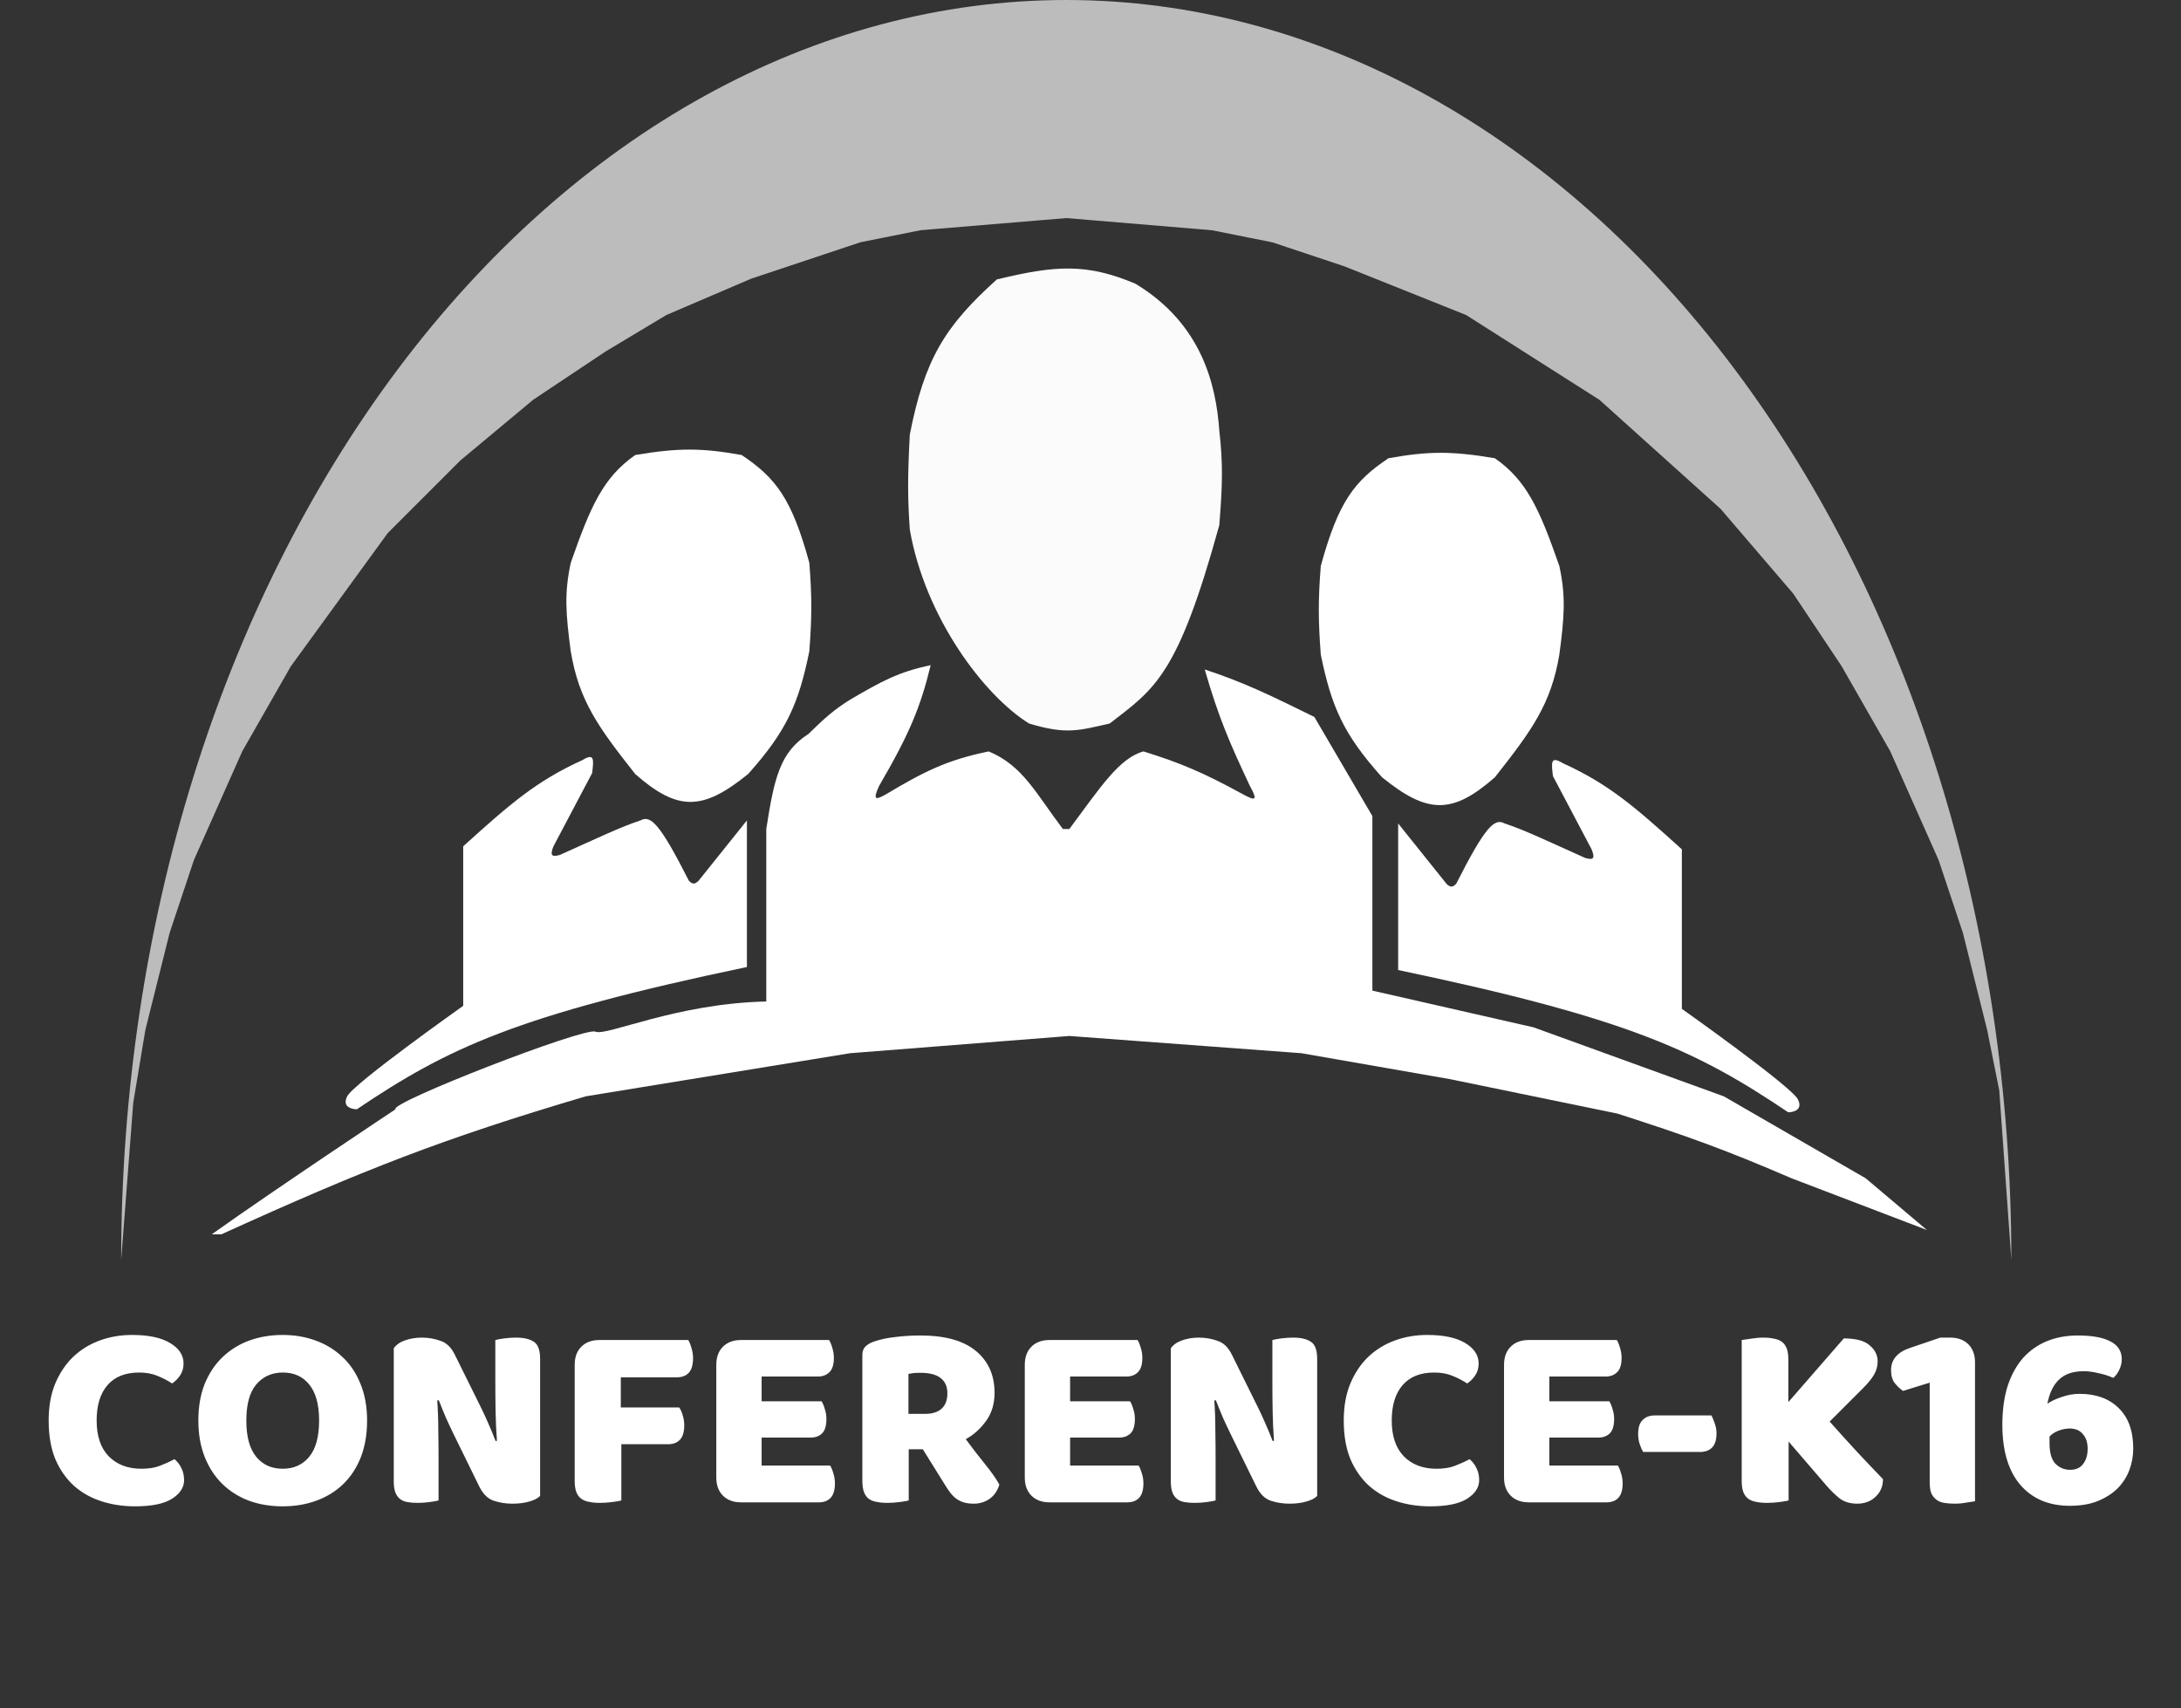 <svg width="180" height="141" viewBox="0 0 180 141" fill="none" xmlns="http://www.w3.org/2000/svg">
<rect x="0" y="0" width="180" height="141" fill="#333333" stroke="none"/>
<path d="M166 104C166 76.418 157.782 49.965 143.154 30.461C128.526 10.957 108.686 2.08242e-06 87.999 0C67.313 -2.08242e-06 47.473 10.957 32.845 30.461C18.217 49.965 10 76.418 10 104L10.999 91L11.999 85L13.999 77L15.999 71L20 62L24 55L32 44L37.999 38L43.999 33L49.999 29L54.999 26L61.999 23L70.999 20L75.999 19L87.999 18L99.999 19L105 20L111 22L121 26L132 33L142 42L148 49L152 55L156 62L160 71L162 77L164 85L165 90L166 104Z" fill="white" fill-opacity="0.67"/>
<path d="M48.074 62.734C44.264 64.462 42.098 66.353 38.229 69.852V83.019C38.229 83.019 29.183 89.424 28.651 90.492C28.118 91.559 29.449 91.559 29.449 91.559C36.951 86.51 42.569 83.807 61.644 79.816V67.716L57.653 72.698C57.3 73.039 57.134 72.967 56.855 72.698C54.47 67.991 53.7 67.251 52.864 67.716C51.315 68.21 49.207 69.217 46.212 70.563C45.517 70.764 45.38 70.599 45.679 69.852L48.873 63.802C48.991 62.748 49.098 62.099 48.074 62.734Z" fill="white"/>
<path d="M128.961 62.984C132.771 64.712 134.937 66.603 138.806 70.102V83.269C138.806 83.269 147.852 89.674 148.385 90.742C148.917 91.809 147.586 91.809 147.586 91.809C140.084 86.76 134.467 84.057 115.391 80.066V67.966L119.382 72.948C119.735 73.289 119.901 73.217 120.18 72.948C122.565 68.241 123.335 67.501 124.172 67.966C125.721 68.46 127.829 69.467 130.823 70.813C131.518 71.014 131.656 70.849 131.356 70.102L128.163 64.052C128.044 62.998 127.937 62.349 128.961 62.984Z" fill="white"/>
<path d="M76.811 54.903C74.146 55.456 72.711 56.259 70.159 57.75C68.873 58.554 68.109 59.216 66.701 60.597C64.369 62.085 63.891 64.246 63.242 68.426V82.661C55.791 82.824 50.038 85.552 49.139 85.152C48.241 84.752 32.053 91.042 32.642 91.558C32.642 91.558 22.912 98.014 17.476 101.878H18.274C30 96.545 36.579 93.969 48.341 90.49L70.159 86.931L88.253 85.508L107.41 86.931L119.65 89.067L133.486 91.914C139.152 93.736 142.306 94.86 147.854 97.252L159.029 101.522L153.974 97.252L142.267 90.49L126.568 84.796L113.264 81.765V67.359L108.475 59.174C104.676 57.306 102.568 56.288 99.428 55.259C100.58 59.246 101.474 61.29 103.153 64.868C103.887 66.178 103.516 66.054 102.621 65.579C99.278 63.753 97.478 62.99 94.373 62.021C92.358 62.576 90.825 64.979 88.253 68.426H87.721C85.479 65.466 84.418 63.198 81.601 62.021C78.173 62.727 76.329 63.645 73.086 65.579C72.246 66.054 72.021 66.027 72.554 64.868C75.071 60.544 75.963 58.379 76.811 54.903Z" fill="white"/>
<path d="M100.629 35.52C100.361 31.772 99.194 26.73 93.711 23.42C89.7 21.725 87.124 21.886 82.27 23.064C77.984 26.922 76.303 29.644 75.086 35.876C74.887 39.644 74.921 41.225 75.086 43.705C76.349 50.965 81.204 57.403 84.931 59.719C88.039 60.654 89.039 60.288 91.583 59.719C95.336 56.822 97.206 55.764 100.629 43.349C100.896 40.055 100.942 38.274 100.629 35.52Z" fill="#FBFBFB"/>
<path d="M123.373 37.822C119.802 37.219 117.884 37.233 114.593 37.822C111.792 39.697 110.465 41.379 109.005 46.718C108.783 49.573 108.793 51.171 109.005 54.026C109.884 58.307 110.846 60.569 114.061 64.156C117.792 67.172 119.829 67.265 123.373 64.156C126.417 60.294 128.01 58.119 128.695 54.026C129.101 50.949 129.245 49.271 128.695 46.718C127.045 41.998 126.009 39.674 123.373 37.822Z" fill="white"/>
<path d="M52.426 37.556C55.998 36.954 57.916 36.967 61.207 37.556C64.008 39.432 65.335 41.114 66.795 46.453C67.016 49.307 67.007 50.905 66.795 53.76C65.916 58.041 64.954 60.303 61.739 63.89C58.008 66.907 55.971 67 52.426 63.89C49.383 60.029 47.79 57.853 47.105 53.76C46.699 50.684 46.555 49.005 47.105 46.453C48.755 41.732 49.791 39.408 52.426 37.556Z" fill="white"/>
<path d="M11.474 113.287C10.345 113.287 9.479 113.631 8.878 114.321C8.277 115.01 7.976 115.985 7.976 117.247C7.976 118.523 8.306 119.505 8.966 120.195C9.641 120.884 10.543 121.229 11.672 121.229C12.273 121.229 12.779 121.148 13.19 120.987C13.615 120.825 14.019 120.642 14.4 120.437C14.649 120.642 14.84 120.891 14.972 121.185C15.119 121.463 15.192 121.793 15.192 122.175C15.192 122.776 14.855 123.289 14.18 123.715C13.52 124.125 12.508 124.331 11.144 124.331C10.161 124.331 9.237 124.191 8.372 123.913C7.507 123.634 6.751 123.209 6.106 122.637C5.461 122.05 4.947 121.317 4.566 120.437C4.199 119.542 4.016 118.479 4.016 117.247C4.016 116.103 4.192 115.098 4.544 114.233C4.911 113.353 5.402 112.612 6.018 112.011C6.649 111.409 7.382 110.955 8.218 110.647C9.054 110.339 9.949 110.185 10.902 110.185C12.251 110.185 13.293 110.405 14.026 110.845C14.774 111.285 15.148 111.849 15.148 112.539C15.148 112.92 15.053 113.25 14.862 113.529C14.671 113.807 14.451 114.027 14.202 114.189C13.821 113.939 13.41 113.727 12.97 113.551C12.545 113.375 12.046 113.287 11.474 113.287ZM16.37 117.247C16.37 116.103 16.546 115.091 16.898 114.211C17.264 113.331 17.756 112.597 18.372 112.011C19.002 111.409 19.736 110.955 20.572 110.647C21.422 110.339 22.339 110.185 23.322 110.185C24.304 110.185 25.214 110.339 26.05 110.647C26.9 110.955 27.641 111.409 28.272 112.011C28.902 112.597 29.394 113.331 29.746 114.211C30.112 115.091 30.296 116.103 30.296 117.247C30.296 118.391 30.12 119.41 29.768 120.305C29.416 121.185 28.924 121.925 28.294 122.527C27.678 123.113 26.944 123.561 26.094 123.869C25.243 124.177 24.319 124.331 23.322 124.331C22.324 124.331 21.4 124.177 20.55 123.869C19.699 123.546 18.966 123.084 18.35 122.483C17.734 121.881 17.25 121.141 16.898 120.261C16.546 119.381 16.37 118.376 16.37 117.247ZM20.33 117.247C20.33 118.581 20.601 119.579 21.144 120.239C21.686 120.899 22.412 121.229 23.322 121.229C24.246 121.229 24.979 120.899 25.522 120.239C26.064 119.579 26.336 118.581 26.336 117.247C26.336 115.927 26.064 114.937 25.522 114.277C24.994 113.617 24.268 113.287 23.344 113.287C22.434 113.287 21.701 113.617 21.144 114.277C20.601 114.922 20.33 115.912 20.33 117.247ZM44.576 123.473C44.371 123.678 44.07 123.832 43.674 123.935C43.293 124.052 42.831 124.111 42.288 124.111C41.746 124.111 41.232 124.03 40.748 123.869C40.264 123.707 39.868 123.319 39.56 122.703L37.382 118.259C37.162 117.804 36.964 117.379 36.788 116.983C36.612 116.572 36.422 116.103 36.216 115.575L36.084 115.597C36.143 116.389 36.172 117.195 36.172 118.017C36.187 118.838 36.194 119.645 36.194 120.437V123.847C36.033 123.891 35.784 123.935 35.446 123.979C35.124 124.023 34.801 124.045 34.478 124.045C34.156 124.045 33.87 124.023 33.62 123.979C33.371 123.935 33.166 123.847 33.004 123.715C32.843 123.583 32.718 123.407 32.63 123.187C32.542 122.952 32.498 122.651 32.498 122.285V111.285C32.704 110.991 33.019 110.771 33.444 110.625C33.87 110.478 34.324 110.405 34.808 110.405C35.351 110.405 35.864 110.493 36.348 110.669C36.847 110.83 37.243 111.211 37.536 111.813L39.736 116.257C39.956 116.711 40.154 117.144 40.33 117.555C40.506 117.951 40.697 118.413 40.902 118.941L41.012 118.919C40.954 118.127 40.917 117.335 40.902 116.543C40.888 115.751 40.88 114.959 40.88 114.167V110.603C41.042 110.559 41.284 110.515 41.606 110.471C41.944 110.427 42.274 110.405 42.596 110.405C43.242 110.405 43.733 110.522 44.07 110.757C44.408 110.977 44.576 111.446 44.576 112.165V123.473ZM56.802 110.603C56.905 110.764 56.993 110.984 57.066 111.263C57.154 111.527 57.198 111.805 57.198 112.099C57.198 112.671 57.073 113.081 56.824 113.331C56.589 113.565 56.267 113.683 55.856 113.683H51.236V116.169H56.054C56.171 116.33 56.267 116.543 56.34 116.807C56.428 117.071 56.472 117.349 56.472 117.643C56.472 118.2 56.347 118.603 56.098 118.853C55.863 119.087 55.541 119.205 55.13 119.205H51.28V123.847C51.119 123.891 50.862 123.935 50.51 123.979C50.173 124.023 49.835 124.045 49.498 124.045C49.161 124.045 48.86 124.015 48.596 123.957C48.347 123.913 48.134 123.825 47.958 123.693C47.782 123.561 47.65 123.377 47.562 123.143C47.474 122.908 47.43 122.6 47.43 122.219V112.649C47.43 112.018 47.613 111.519 47.98 111.153C48.347 110.786 48.845 110.603 49.476 110.603H56.802ZM59.117 112.649C59.117 112.018 59.301 111.519 59.667 111.153C60.034 110.786 60.533 110.603 61.163 110.603H68.424C68.526 110.764 68.614 110.977 68.688 111.241C68.775 111.505 68.82 111.783 68.82 112.077C68.82 112.634 68.695 113.03 68.445 113.265C68.211 113.499 67.895 113.617 67.499 113.617H62.858V115.663H67.808C67.91 115.824 67.998 116.037 68.072 116.301C68.159 116.55 68.204 116.821 68.204 117.115C68.204 117.672 68.086 118.068 67.852 118.303C67.617 118.537 67.302 118.655 66.906 118.655H62.858V120.965H68.511C68.614 121.126 68.702 121.339 68.775 121.603C68.864 121.867 68.907 122.145 68.907 122.439C68.907 122.996 68.783 123.399 68.534 123.649C68.299 123.883 67.984 124.001 67.588 124.001H61.163C60.533 124.001 60.034 123.817 59.667 123.451C59.301 123.084 59.117 122.585 59.117 121.955V112.649ZM74.998 119.623V123.847C74.837 123.891 74.58 123.935 74.228 123.979C73.891 124.023 73.554 124.045 73.216 124.045C72.879 124.045 72.578 124.015 72.314 123.957C72.065 123.913 71.852 123.825 71.676 123.693C71.515 123.561 71.39 123.377 71.302 123.143C71.214 122.908 71.17 122.6 71.17 122.219V111.857C71.17 111.549 71.251 111.314 71.412 111.153C71.588 110.977 71.823 110.837 72.116 110.735C72.615 110.559 73.194 110.434 73.854 110.361C74.514 110.273 75.218 110.229 75.966 110.229C77.99 110.229 79.516 110.654 80.542 111.505C81.569 112.355 82.082 113.507 82.082 114.959C82.082 115.868 81.848 116.645 81.378 117.291C80.909 117.936 80.352 118.435 79.706 118.787C80.234 119.505 80.755 120.18 81.268 120.811C81.782 121.441 82.185 122.013 82.478 122.527C82.332 123.04 82.06 123.436 81.664 123.715C81.283 123.979 80.85 124.111 80.366 124.111C80.044 124.111 79.765 124.074 79.53 124.001C79.296 123.927 79.09 123.825 78.914 123.693C78.738 123.561 78.577 123.399 78.43 123.209C78.284 123.018 78.144 122.813 78.012 122.593L76.164 119.623H74.998ZM76.384 116.697C76.942 116.697 77.382 116.557 77.704 116.279C78.027 115.985 78.188 115.56 78.188 115.003C78.188 114.445 78.005 114.027 77.638 113.749C77.286 113.455 76.722 113.309 75.944 113.309C75.724 113.309 75.548 113.316 75.416 113.331C75.284 113.345 75.138 113.367 74.976 113.397V116.697H76.384ZM84.576 112.649C84.576 112.018 84.76 111.519 85.126 111.153C85.493 110.786 85.992 110.603 86.623 110.603H93.882C93.985 110.764 94.073 110.977 94.147 111.241C94.234 111.505 94.278 111.783 94.278 112.077C94.278 112.634 94.154 113.03 93.904 113.265C93.67 113.499 93.355 113.617 92.959 113.617H88.317V115.663H93.266C93.369 115.824 93.457 116.037 93.531 116.301C93.618 116.55 93.662 116.821 93.662 117.115C93.662 117.672 93.545 118.068 93.311 118.303C93.076 118.537 92.76 118.655 92.365 118.655H88.317V120.965H93.971C94.073 121.126 94.161 121.339 94.234 121.603C94.323 121.867 94.367 122.145 94.367 122.439C94.367 122.996 94.242 123.399 93.993 123.649C93.758 123.883 93.442 124.001 93.046 124.001H86.623C85.992 124.001 85.493 123.817 85.126 123.451C84.76 123.084 84.576 122.585 84.576 121.955V112.649ZM108.707 123.473C108.502 123.678 108.201 123.832 107.805 123.935C107.424 124.052 106.962 124.111 106.419 124.111C105.877 124.111 105.363 124.03 104.879 123.869C104.395 123.707 103.999 123.319 103.691 122.703L101.513 118.259C101.293 117.804 101.095 117.379 100.919 116.983C100.743 116.572 100.553 116.103 100.347 115.575L100.215 115.597C100.274 116.389 100.303 117.195 100.303 118.017C100.318 118.838 100.325 119.645 100.325 120.437V123.847C100.164 123.891 99.915 123.935 99.577 123.979C99.255 124.023 98.932 124.045 98.609 124.045C98.287 124.045 98.001 124.023 97.751 123.979C97.502 123.935 97.297 123.847 97.135 123.715C96.974 123.583 96.849 123.407 96.761 123.187C96.673 122.952 96.629 122.651 96.629 122.285V111.285C96.835 110.991 97.15 110.771 97.575 110.625C98.001 110.478 98.455 110.405 98.939 110.405C99.482 110.405 99.995 110.493 100.479 110.669C100.978 110.83 101.374 111.211 101.667 111.813L103.867 116.257C104.087 116.711 104.285 117.144 104.461 117.555C104.637 117.951 104.828 118.413 105.033 118.941L105.143 118.919C105.085 118.127 105.048 117.335 105.033 116.543C105.019 115.751 105.011 114.959 105.011 114.167V110.603C105.173 110.559 105.415 110.515 105.737 110.471C106.075 110.427 106.405 110.405 106.727 110.405C107.373 110.405 107.864 110.522 108.201 110.757C108.539 110.977 108.707 111.446 108.707 112.165V123.473ZM118.359 113.287C117.23 113.287 116.364 113.631 115.763 114.321C115.162 115.01 114.861 115.985 114.861 117.247C114.861 118.523 115.191 119.505 115.851 120.195C116.526 120.884 117.428 121.229 118.557 121.229C119.158 121.229 119.664 121.148 120.075 120.987C120.5 120.825 120.904 120.642 121.285 120.437C121.534 120.642 121.725 120.891 121.857 121.185C122.004 121.463 122.077 121.793 122.077 122.175C122.077 122.776 121.74 123.289 121.065 123.715C120.405 124.125 119.393 124.331 118.029 124.331C117.046 124.331 116.122 124.191 115.257 123.913C114.392 123.634 113.636 123.209 112.991 122.637C112.346 122.05 111.832 121.317 111.451 120.437C111.084 119.542 110.901 118.479 110.901 117.247C110.901 116.103 111.077 115.098 111.429 114.233C111.796 113.353 112.287 112.612 112.903 112.011C113.534 111.409 114.267 110.955 115.103 110.647C115.939 110.339 116.834 110.185 117.787 110.185C119.136 110.185 120.178 110.405 120.911 110.845C121.659 111.285 122.033 111.849 122.033 112.539C122.033 112.92 121.938 113.25 121.747 113.529C121.556 113.807 121.336 114.027 121.087 114.189C120.706 113.939 120.295 113.727 119.855 113.551C119.43 113.375 118.931 113.287 118.359 113.287ZM124.129 112.649C124.129 112.018 124.313 111.519 124.679 111.153C125.046 110.786 125.545 110.603 126.175 110.603H133.435C133.538 110.764 133.626 110.977 133.699 111.241C133.787 111.505 133.831 111.783 133.831 112.077C133.831 112.634 133.707 113.03 133.457 113.265C133.223 113.499 132.907 113.617 132.511 113.617H127.869V115.663H132.819C132.922 115.824 133.01 116.037 133.083 116.301C133.171 116.55 133.215 116.821 133.215 117.115C133.215 117.672 133.098 118.068 132.863 118.303C132.629 118.537 132.313 118.655 131.917 118.655H127.869V120.965H133.523C133.626 121.126 133.714 121.339 133.787 121.603C133.875 121.867 133.919 122.145 133.919 122.439C133.919 122.996 133.795 123.399 133.545 123.649C133.311 123.883 132.995 124.001 132.599 124.001H126.175C125.545 124.001 125.046 123.817 124.679 123.451C124.313 123.084 124.129 122.585 124.129 121.955V112.649ZM135.615 119.843C135.512 119.681 135.417 119.469 135.329 119.205C135.241 118.941 135.197 118.662 135.197 118.369C135.197 117.826 135.322 117.437 135.571 117.203C135.82 116.953 136.143 116.829 136.539 116.829H141.247C141.335 116.99 141.423 117.203 141.511 117.467C141.614 117.731 141.665 118.009 141.665 118.303C141.665 118.845 141.54 119.241 141.291 119.491C141.042 119.725 140.719 119.843 140.323 119.843H135.615ZM147.616 118.985V123.847C147.455 123.891 147.198 123.935 146.846 123.979C146.494 124.023 146.15 124.045 145.812 124.045C145.475 124.045 145.174 124.015 144.91 123.957C144.661 123.913 144.448 123.825 144.272 123.693C144.096 123.561 143.964 123.377 143.876 123.143C143.788 122.908 143.744 122.6 143.744 122.219V110.603C143.906 110.573 144.162 110.537 144.514 110.493C144.866 110.434 145.204 110.405 145.526 110.405C145.864 110.405 146.157 110.434 146.406 110.493C146.67 110.537 146.89 110.625 147.066 110.757C147.242 110.889 147.374 111.072 147.462 111.307C147.55 111.541 147.594 111.849 147.594 112.231V115.729L152.17 110.471C153.168 110.471 153.879 110.661 154.304 111.043C154.744 111.409 154.964 111.849 154.964 112.363C154.964 112.744 154.869 113.103 154.678 113.441C154.488 113.778 154.18 114.159 153.754 114.585L151.004 117.335C151.371 117.745 151.752 118.171 152.148 118.611C152.559 119.051 152.955 119.483 153.336 119.909C153.732 120.319 154.106 120.715 154.458 121.097C154.825 121.478 155.14 121.808 155.404 122.087C155.404 122.409 155.346 122.695 155.228 122.945C155.111 123.194 154.95 123.407 154.744 123.583C154.554 123.759 154.334 123.891 154.084 123.979C153.835 124.067 153.571 124.111 153.292 124.111C152.691 124.111 152.2 123.964 151.818 123.671C151.437 123.363 151.07 123.003 150.718 122.593L147.616 118.985ZM159.26 114.123L157.06 114.805C156.84 114.658 156.62 114.453 156.4 114.189C156.18 113.925 156.07 113.558 156.07 113.089C156.07 112.209 156.605 111.593 157.676 111.241L160.14 110.405H160.954C161.584 110.405 162.083 110.588 162.45 110.955C162.816 111.321 163 111.82 163 112.451V123.913C162.838 123.942 162.596 123.979 162.274 124.023C161.966 124.081 161.65 124.111 161.328 124.111C161.005 124.111 160.712 124.089 160.448 124.045C160.198 124.001 159.986 123.913 159.81 123.781C159.634 123.649 159.494 123.473 159.392 123.253C159.304 123.018 159.26 122.717 159.26 122.351V114.123ZM175.112 112.187C175.112 112.495 175.039 112.795 174.892 113.089C174.76 113.367 174.599 113.58 174.408 113.727C174.012 113.551 173.594 113.419 173.154 113.331C172.729 113.228 172.333 113.177 171.966 113.177C171.086 113.177 170.404 113.411 169.92 113.881C169.451 114.335 169.136 114.995 168.974 115.861C169.268 115.655 169.656 115.472 170.14 115.311C170.624 115.135 171.123 115.047 171.636 115.047C172.986 115.047 174.056 115.435 174.848 116.213C175.655 116.99 176.058 118.105 176.058 119.557C176.058 120.187 175.948 120.789 175.728 121.361C175.508 121.933 175.178 122.439 174.738 122.879C174.298 123.304 173.748 123.649 173.088 123.913C172.443 124.162 171.688 124.287 170.822 124.287C169.092 124.287 167.728 123.707 166.73 122.549C165.748 121.39 165.256 119.74 165.256 117.599C165.256 116.381 165.403 115.311 165.696 114.387C166.004 113.463 166.43 112.693 166.972 112.077C167.53 111.461 168.19 110.999 168.952 110.691C169.715 110.383 170.558 110.229 171.482 110.229C172.656 110.229 173.55 110.39 174.166 110.713C174.797 111.035 175.112 111.527 175.112 112.187ZM170.8 117.907C170.522 117.907 170.221 117.965 169.898 118.083C169.59 118.2 169.341 118.361 169.15 118.567V119.117C169.15 119.909 169.312 120.473 169.634 120.811C169.972 121.148 170.375 121.317 170.844 121.317C171.328 121.317 171.688 121.155 171.922 120.833C172.172 120.51 172.296 120.092 172.296 119.579C172.296 119.065 172.164 118.662 171.9 118.369C171.651 118.061 171.284 117.907 170.8 117.907Z" fill="white"/>
</svg>
